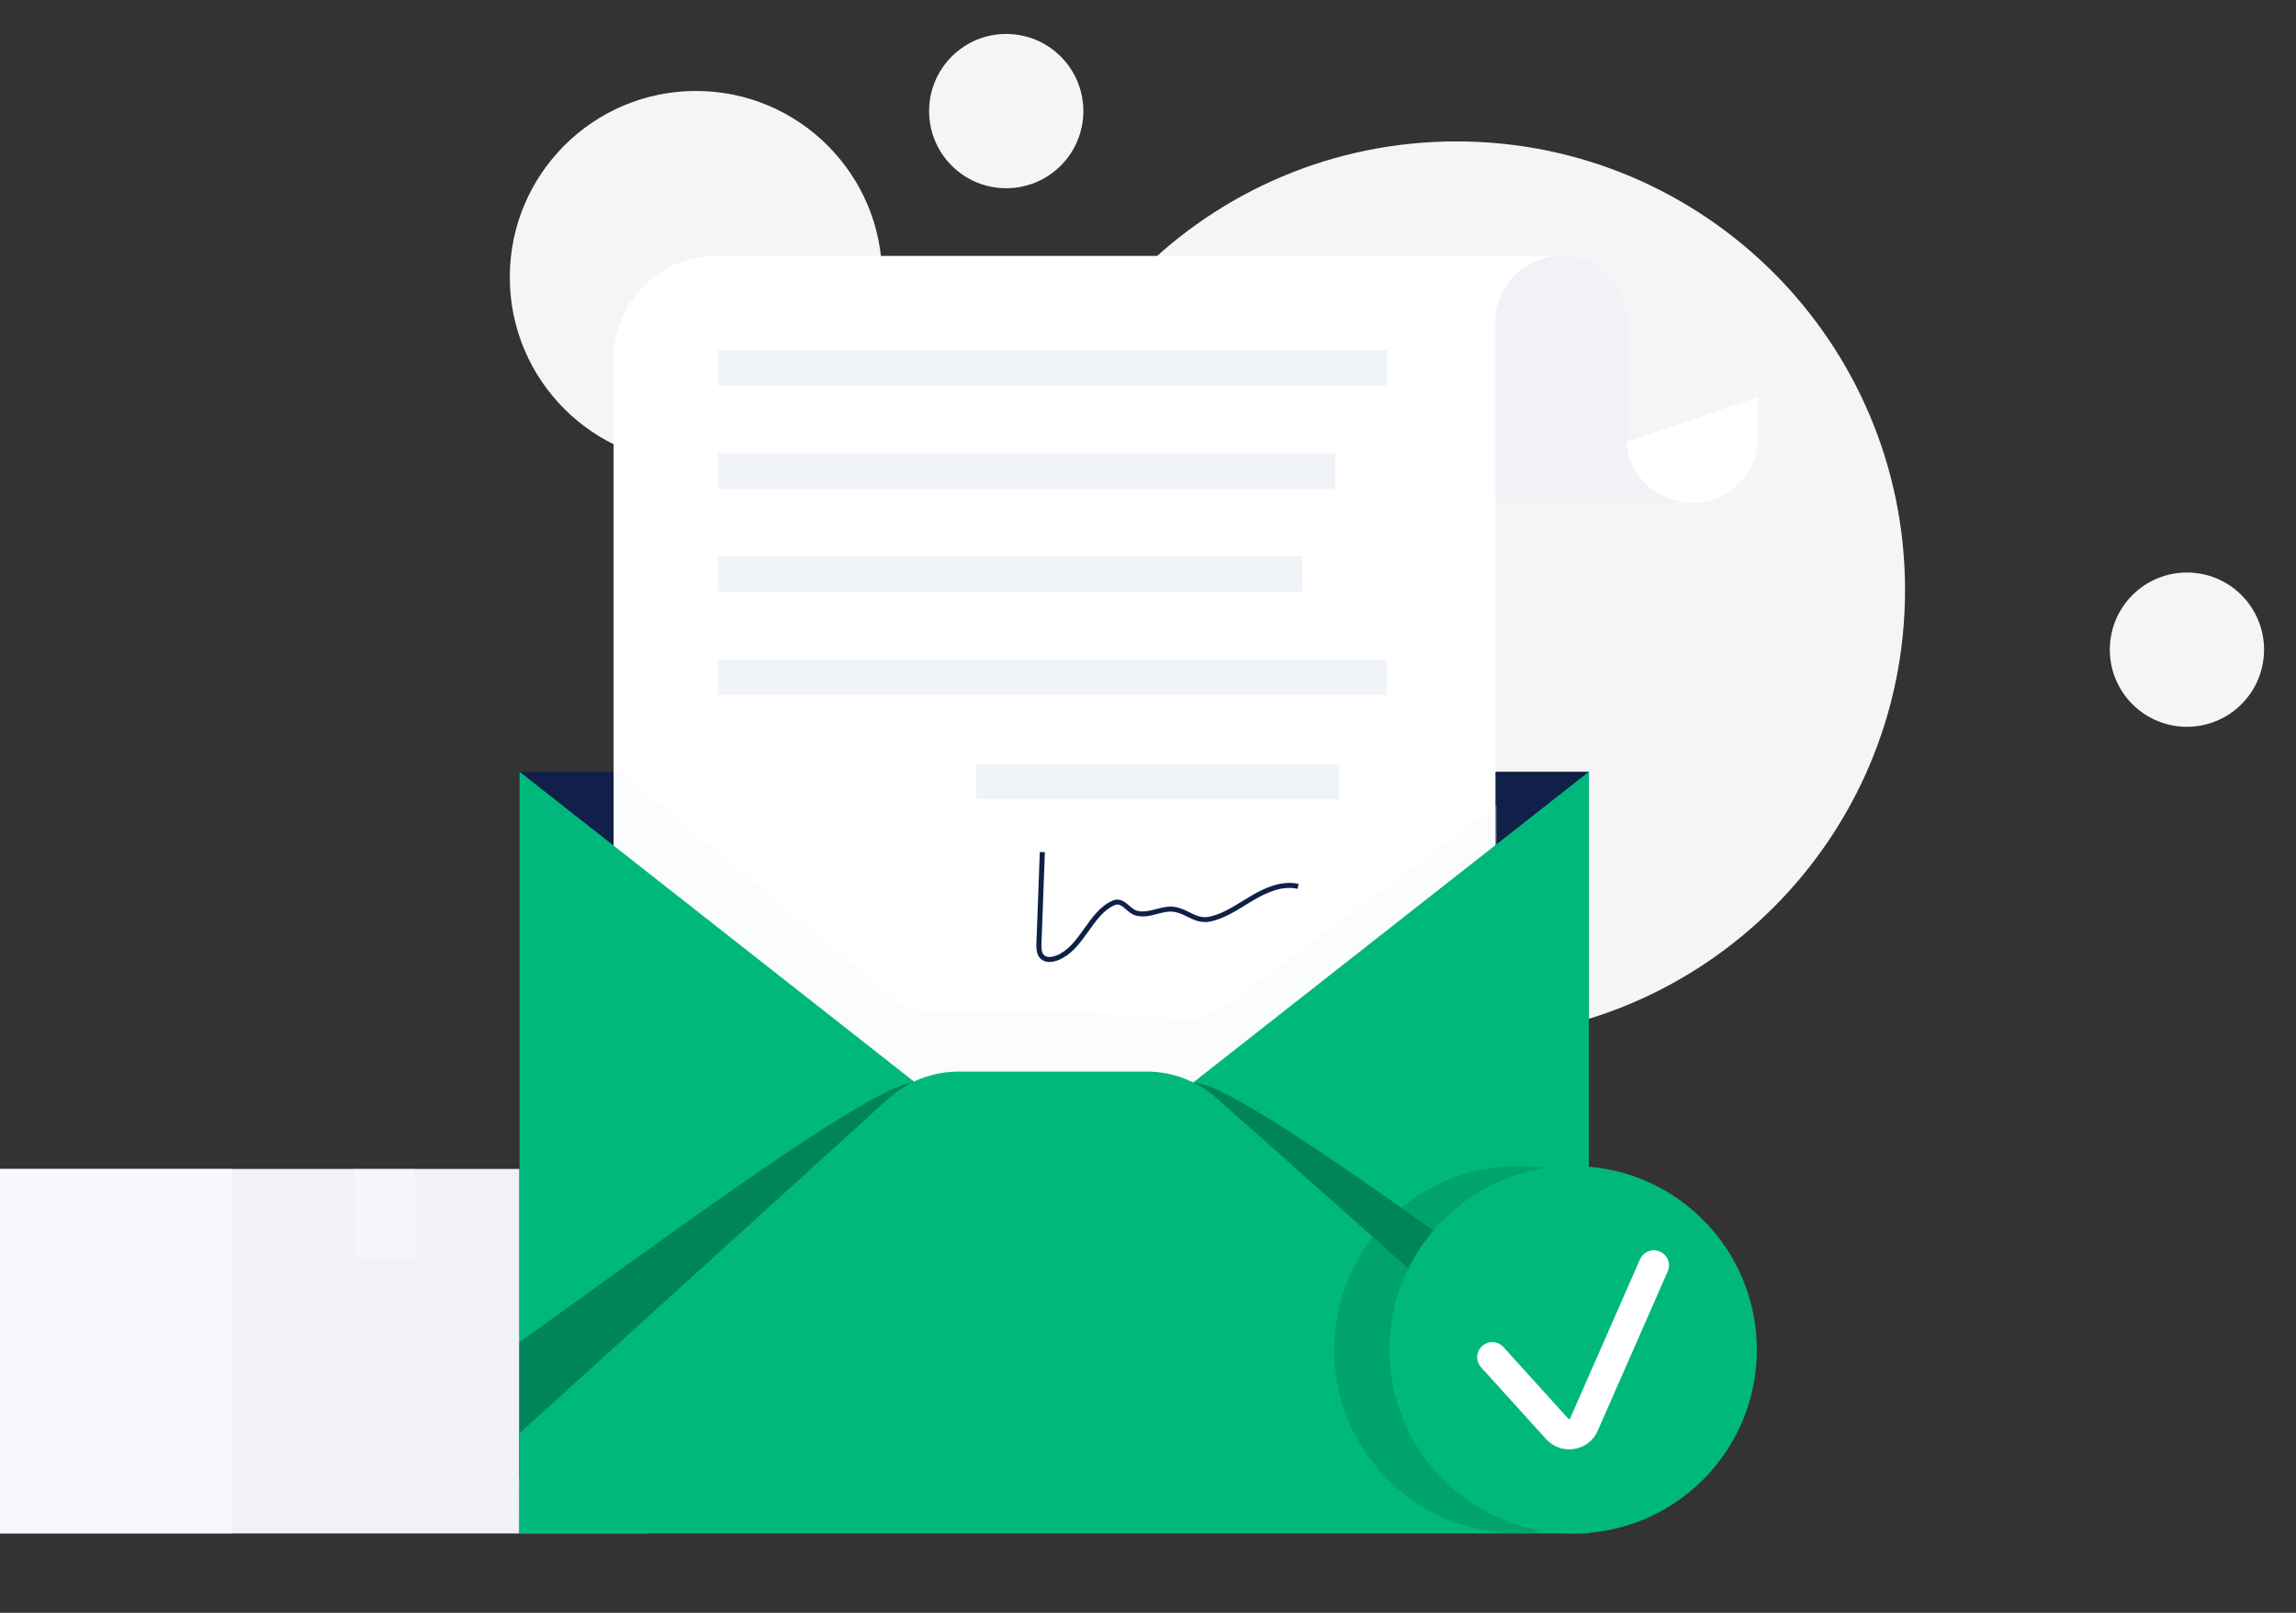 <svg width="561" height="394" viewBox="0 0 561 394" fill="none" xmlns="http://www.w3.org/2000/svg">
<rect x="0" y="0" width="561" height="394" fill="#333333" stroke="none"/>
<path d="M170.055 113.219C195.18 113.219 215.548 92.848 215.548 67.719C215.548 42.591 195.18 22.22 170.055 22.22C144.93 22.22 124.562 42.591 124.562 67.719C124.562 92.848 144.93 113.219 170.055 113.219Z" fill="#F6F5F5"/>
<path d="M355.874 253.747C416.405 253.747 465.475 204.677 465.475 144.146C465.475 83.615 416.405 34.545 355.874 34.545C295.343 34.545 246.273 83.615 246.273 144.146C246.273 204.677 295.343 253.747 355.874 253.747Z" fill="#F6F5F5"/>
<path d="M259.184 40.465C266.543 33.105 266.543 21.172 259.184 13.812C251.825 6.453 239.894 6.453 232.535 13.812C225.176 21.172 225.176 33.105 232.535 40.465C239.894 47.825 251.825 47.825 259.184 40.465Z" fill="#F6F5F5"/>
<path d="M547.676 172.034C555.035 164.674 555.035 152.742 547.676 145.382C540.318 138.022 528.386 138.022 521.028 145.382C513.669 152.742 513.669 164.674 521.028 172.034C528.386 179.394 540.318 179.394 547.676 172.034Z" fill="#F6F5F5"/>
<path d="M158.191 285.562H0V374.614H158.191V285.562Z" fill="#F0F2F8"/>
<path opacity="0.5" d="M56.677 285.562H0V374.614H56.677V285.562Z" fill="white"/>
<path opacity="0.3" d="M86.672 285.553L86.672 307.245L101.431 307.245L101.431 285.553L86.672 285.553Z" fill="white"/>
<path d="M388.227 188.532H126.918V374.614H388.227V188.532Z" fill="#102048"/>
<path d="M413.666 122.751H365.328V78.614C365.328 69.714 372.55 62.491 381.449 62.491C385.898 62.491 389.935 64.291 392.852 67.209C395.721 70.079 397.545 74.067 397.569 78.468V78.614L397.545 106.629C397.545 106.774 397.545 106.92 397.569 107.042V107.893L397.618 107.869C398.25 116.21 405.18 122.751 413.666 122.751Z" fill="#F0F2F8"/>
<path d="M429.546 97.008V106.76C429.546 111.21 427.747 115.247 424.829 118.141C421.936 121.059 417.9 122.859 413.45 122.859C404.964 122.859 398.01 116.317 397.402 107.976L429.546 97.008Z" fill="white"/>
<path d="M381.449 62.491C381.109 62.491 380.768 62.516 380.452 62.54C380.234 62.564 380.015 62.564 379.82 62.589C379.577 62.613 379.358 62.637 379.139 62.686C378.993 62.71 378.872 62.734 378.726 62.759C378.556 62.783 378.386 62.832 378.215 62.856C377.972 62.905 377.729 62.953 377.486 63.026C377.146 63.123 376.805 63.221 376.465 63.342C376.295 63.391 376.124 63.464 375.954 63.513C375.784 63.561 375.614 63.634 375.468 63.707C375.225 63.804 375.006 63.902 374.787 63.999C374.593 64.096 374.398 64.169 374.204 64.291C374.155 64.315 374.082 64.339 374.033 64.388C373.863 64.485 373.693 64.583 373.523 64.68C372.842 65.069 372.185 65.482 371.602 65.969C371.432 66.115 371.237 66.26 371.091 66.382C370.897 66.552 370.727 66.698 370.532 66.868C370.338 67.039 370.167 67.209 369.997 67.379C369.511 67.865 369.073 68.376 368.635 68.936C368.441 69.179 368.271 69.422 368.101 69.665C367.566 70.492 367.104 71.343 366.69 72.267C366.593 72.486 366.496 72.729 366.399 72.948C366.131 73.653 365.912 74.383 365.742 75.112C365.693 75.38 365.645 75.623 365.596 75.866C365.499 76.377 365.426 76.888 365.402 77.398V303.508H149.926V87.636C149.926 73.751 161.183 62.516 175.043 62.516H381.449V62.491Z" fill="white"/>
<path d="M338.898 85.545H175.383V94.153H338.898V85.545Z" fill="#F0F3F8"/>
<path d="M326.23 110.762H175.383V119.371H326.23V110.762Z" fill="#F0F3F8"/>
<path d="M318.28 135.956H175.383V144.565H318.28V135.956Z" fill="#F0F3F8"/>
<path d="M338.898 161.174H175.383V169.782H338.898V161.174Z" fill="#F0F3F8"/>
<path d="M327.225 186.684H238.574V195.292H327.225V186.684Z" fill="#F0F3F8"/>
<path d="M256.423 235.004C255.45 235.004 254.55 234.663 253.918 233.812C253.165 232.767 253.213 231.332 253.237 230.383L254.064 208.132L255.304 208.181L254.477 230.432C254.429 231.478 254.453 232.45 254.915 233.107C255.961 234.542 258.465 233.302 258.976 233.034C261.456 231.697 263.231 229.216 264.957 226.784C266.878 224.109 268.847 221.313 271.838 220.024C273.613 219.246 274.926 220.389 275.972 221.288C276.555 221.799 277.139 222.285 277.722 222.456C279.278 222.918 280.835 222.504 282.488 222.091C283.947 221.702 285.454 221.313 287.01 221.556C288.421 221.775 289.563 222.334 290.682 222.893C292.311 223.696 293.721 224.401 295.764 223.89C298.584 223.21 301.186 221.605 303.715 220.048C304.444 219.61 305.173 219.148 305.927 218.711C308.772 217.057 313.051 214.966 317.306 215.938L317.039 217.13C313.197 216.255 309.234 218.2 306.559 219.756C305.83 220.17 305.1 220.632 304.371 221.07C301.769 222.675 299.07 224.328 296.055 225.058C293.575 225.641 291.825 224.79 290.123 223.963C289.101 223.453 288.056 222.942 286.816 222.748C285.527 222.553 284.19 222.893 282.804 223.258C281.078 223.72 279.278 224.182 277.382 223.623C276.531 223.38 275.85 222.772 275.169 222.188C274.075 221.24 273.346 220.68 272.349 221.118C269.674 222.285 267.875 224.815 265.978 227.465C264.179 229.994 262.307 232.621 259.584 234.08C258.587 234.639 257.444 235.004 256.423 235.004Z" fill="#102048"/>
<path opacity="0.3" d="M365.687 196.714V303.859H150.211V187.375L217.514 243.38C221.234 246.469 226.097 247.66 230.887 246.979C232.273 246.785 233.707 246.712 235.118 246.736L280.999 248.025C282.58 248.073 284.16 248.268 285.692 248.608C290.458 249.63 295.418 248.706 299.357 245.788L365.687 196.714Z" fill="#F0F3F8"/>
<path d="M225.172 265.669L223.373 267.663L142.284 357.591L126.941 374.614V188.532L225.172 265.669Z" fill="#00B87C"/>
<path d="M388.228 188.532L289.973 265.669L388.228 374.614V188.532Z" fill="#00B87C"/>
<path d="M223.374 267.663L142.285 357.592L126.918 360.972V327.899C167.45 298.839 212.919 265.158 223.325 264.429L223.374 267.663Z" fill="#008559"/>
<path d="M291.77 267.663L372.859 357.592L388.225 360.972V327.899C347.693 298.839 302.225 265.158 291.818 264.429L291.77 267.663Z" fill="#008559"/>
<path d="M388.227 374.614H126.918L126.967 350.126L217.004 268.441C221.721 264.161 227.872 261.778 234.267 261.778H280.173C286.446 261.778 292.525 264.088 297.217 268.247L388.47 349.275L388.227 374.614Z" fill="#00B87C"/>
<path opacity="0.4" d="M402.605 361.481C420.133 343.95 420.133 315.527 402.605 297.996C385.076 280.465 356.657 280.465 339.129 297.996C321.6 315.527 321.6 343.95 339.129 361.481C356.657 379.012 385.076 379.012 402.605 361.481Z" fill="#008559"/>
<path d="M416.12 361.485C433.649 343.954 433.649 315.53 416.12 297.999C398.592 280.468 370.173 280.468 352.644 297.999C335.116 315.53 335.116 343.954 352.644 361.485C370.173 379.015 398.592 379.015 416.12 361.485Z" fill="#00B87C"/>
<path d="M383.408 354.065C381.268 354.065 379.226 353.165 377.767 351.56L361.889 334.027C360.528 332.519 360.625 330.185 362.157 328.823C363.664 327.461 365.998 327.558 367.36 329.091L383.237 346.624C383.262 346.648 383.335 346.721 383.456 346.697C383.578 346.673 383.627 346.6 383.627 346.551L400.72 307.642C401.546 305.769 403.71 304.918 405.583 305.745C407.455 306.572 408.306 308.736 407.479 310.609L390.386 349.518C389.34 351.901 387.201 353.555 384.648 353.968C384.234 354.017 383.821 354.065 383.408 354.065Z" fill="white"/>
</svg>
